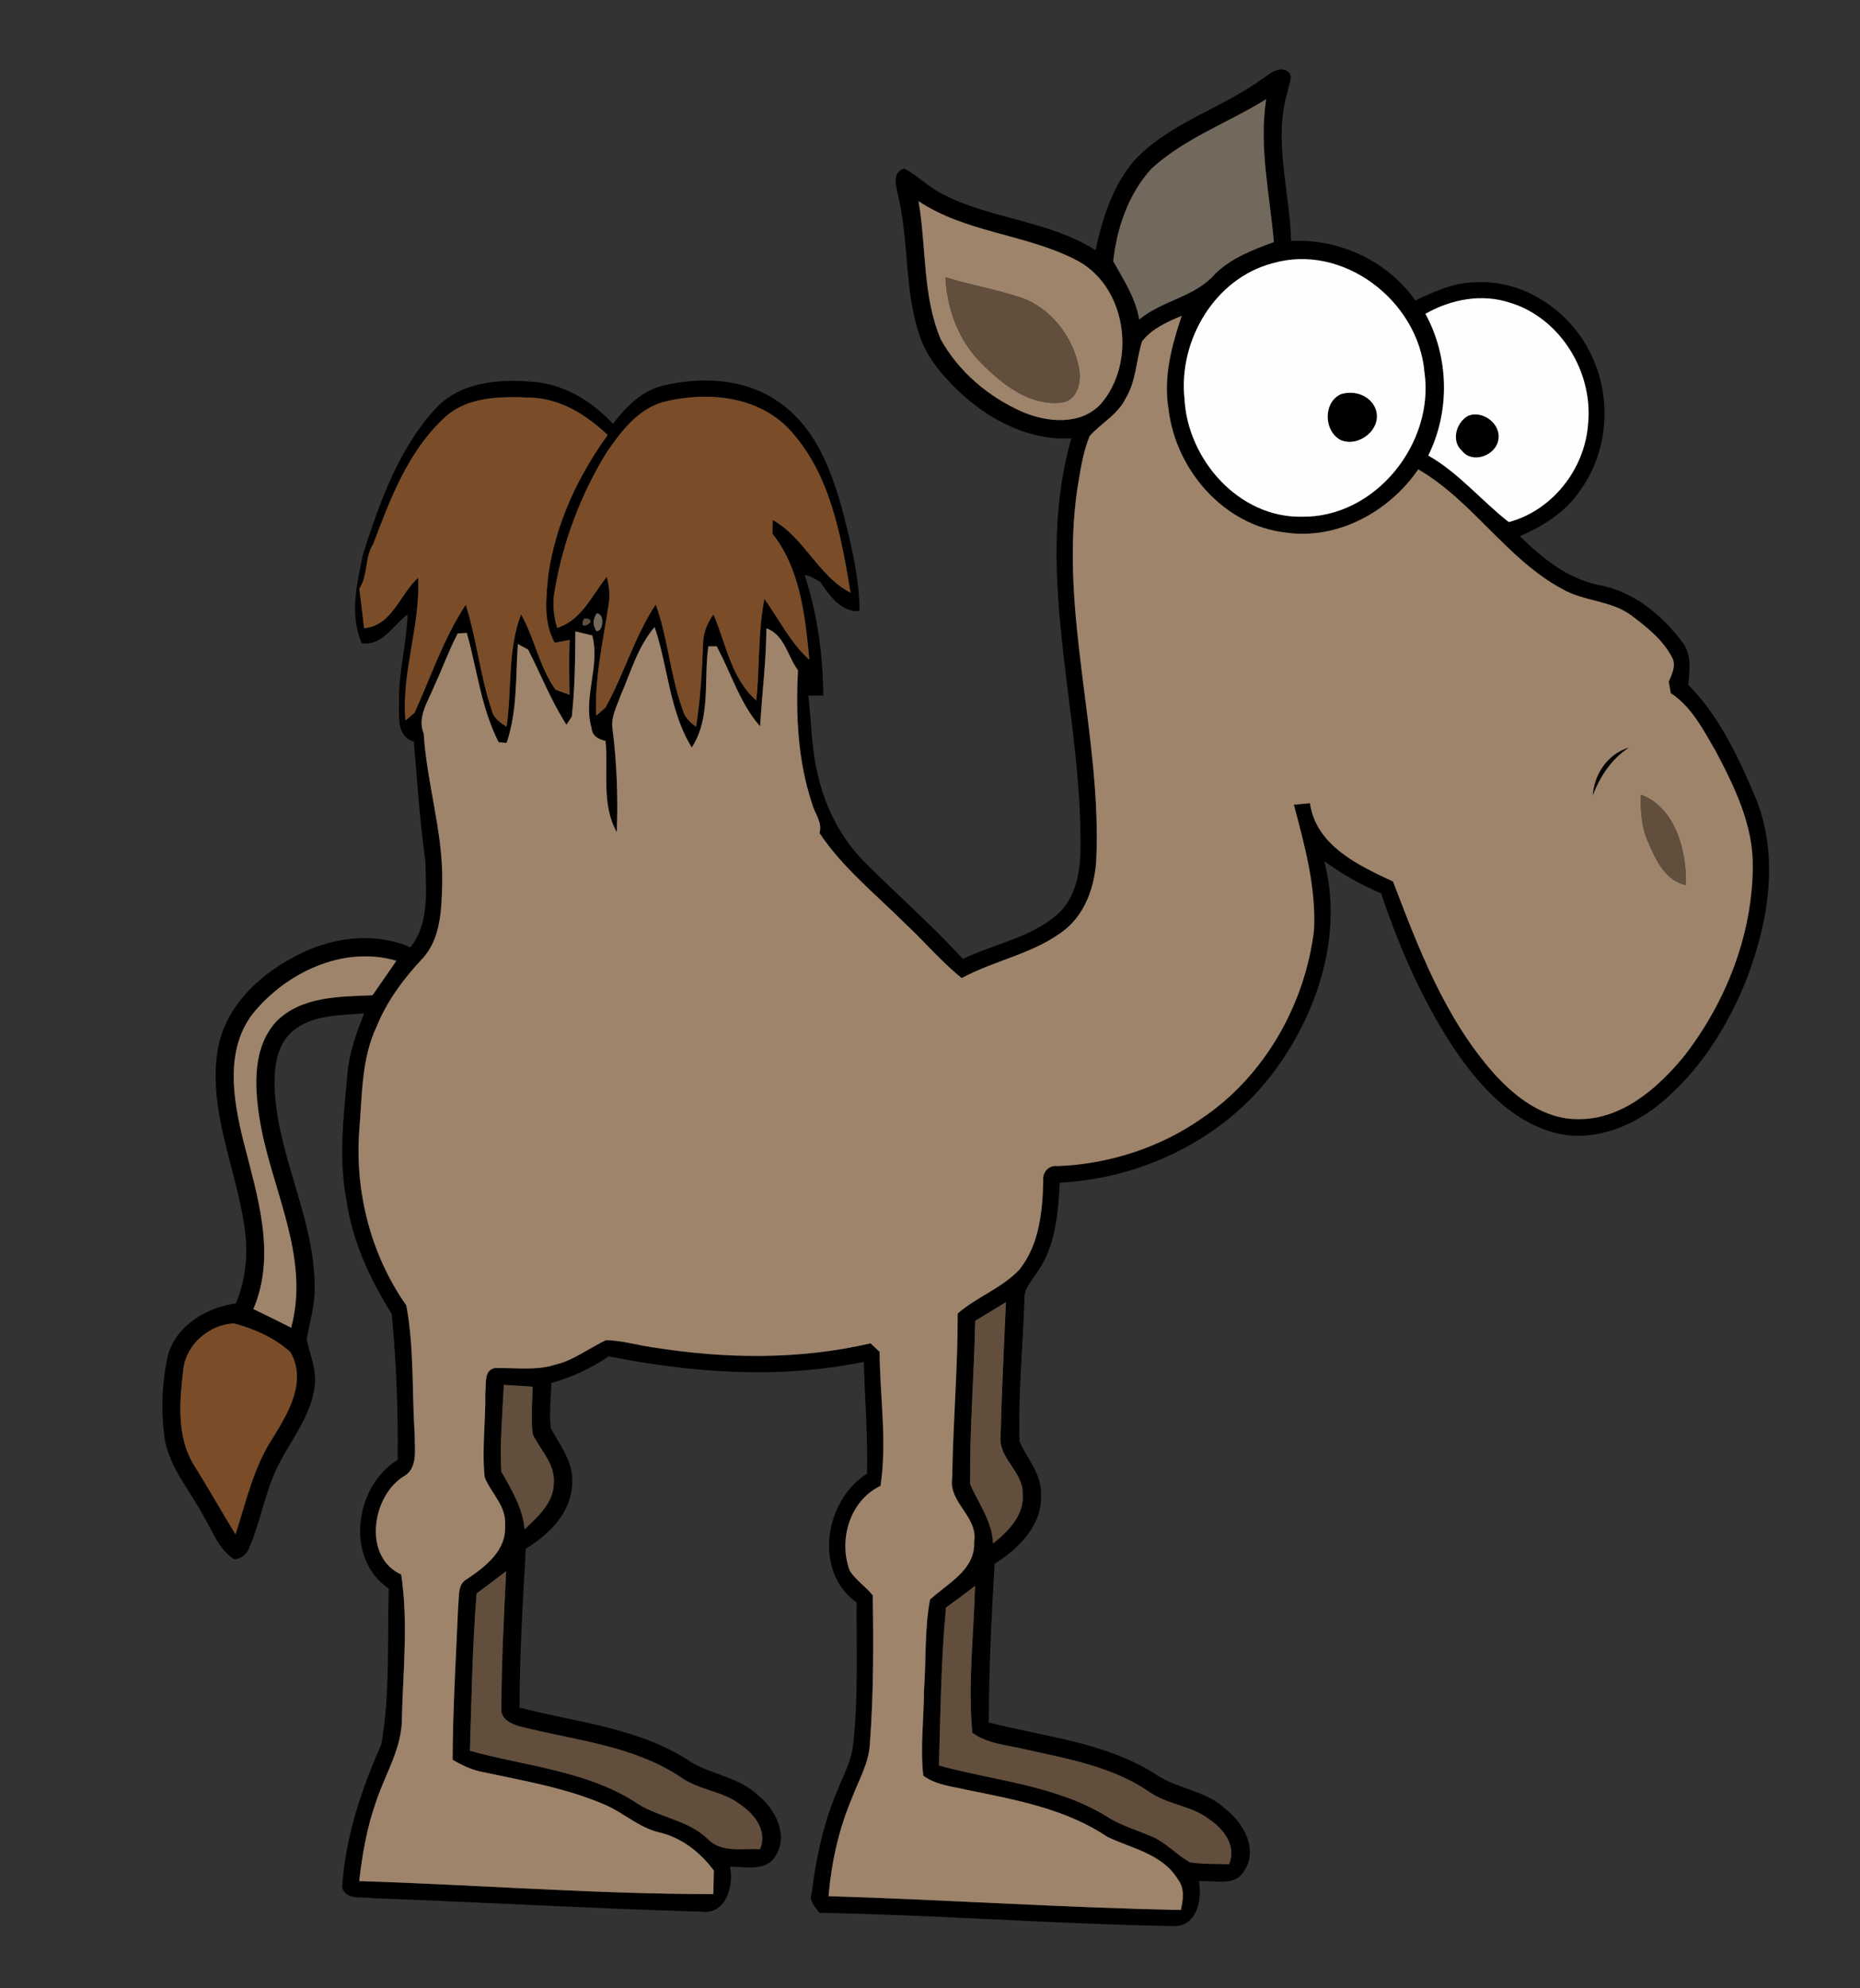 <?xml version="1.0" encoding="UTF-8" ?>
<!DOCTYPE svg PUBLIC "-//W3C//DTD SVG 1.1//EN" "http://www.w3.org/Graphics/SVG/1.1/DTD/svg11.dtd">
<svg width="350pt" height="374pt" viewBox="0 0 350 374" version="1.1" xmlns="http://www.w3.org/2000/svg">
<rect x="0" y="0" width="350" height="374" fill="#333333" stroke="none"/>
<g id="#000000ff">
<path fill="#000000" opacity="1.00" d=" M 237.69 14.72 C 239.06 13.80 240.79 12.29 242.46 13.54 C 243.38 14.56 242.42 15.95 242.33 17.09 C 239.51 26.38 242.73 35.94 242.94 45.34 C 252.01 44.82 261.07 49.09 266.33 56.52 C 269.99 54.77 273.84 53.04 277.98 53.09 C 287.31 52.70 296.04 58.98 299.71 67.37 C 303.36 75.36 302.47 85.25 297.27 92.35 C 294.57 96.35 290.36 98.99 286.00 100.85 C 290.15 104.94 294.95 108.84 300.81 110.03 C 307.22 111.17 312.60 115.54 316.44 120.62 C 318.38 122.93 317.95 126.02 317.67 128.78 C 323.46 134.66 327.05 142.26 330.23 149.76 C 334.84 160.69 332.87 173.10 328.78 183.85 C 325.19 193.04 319.70 201.74 311.94 207.96 C 306.46 212.29 299.08 214.97 292.14 212.95 C 284.53 210.79 278.89 204.71 274.46 198.46 C 268.03 189.16 263.49 178.69 259.88 168.02 C 256.08 166.43 252.48 164.41 249.18 161.95 C 252.71 175.50 248.17 189.96 240.13 201.03 C 230.80 213.98 215.23 221.66 199.42 222.46 C 199.10 228.21 198.64 234.37 195.22 239.23 C 194.21 240.85 192.64 242.33 192.77 244.39 C 192.47 253.32 191.58 262.25 191.85 271.19 C 193.32 274.41 196.00 277.28 195.89 281.06 C 196.19 286.83 191.72 291.31 187.16 294.13 C 186.57 304.08 186.08 314.04 186.06 324.01 C 196.60 326.68 207.94 327.72 217.33 333.65 C 221.41 336.53 226.87 336.70 230.57 340.25 C 234.01 342.86 236.89 347.99 234.03 352.04 C 232.26 354.96 228.38 353.58 225.59 353.86 C 226.25 357.21 225.28 362.24 221.02 362.30 C 198.73 361.93 176.47 360.19 154.17 359.80 C 153.43 358.69 152.19 357.64 152.74 356.14 C 153.54 349.52 154.96 342.92 157.58 336.76 C 158.74 333.88 160.29 331.07 160.56 327.93 C 161.52 319.12 161.14 310.25 161.19 301.42 C 152.99 295.62 155.17 282.18 163.15 277.19 C 163.30 270.17 162.77 263.18 162.53 256.17 C 146.66 259.43 130.30 258.26 114.51 255.12 C 111.26 257.43 107.57 259.03 103.76 260.15 C 103.65 262.97 103.33 265.81 103.63 268.63 C 105.40 271.89 107.97 275.06 107.66 279.01 C 107.55 284.50 103.33 288.63 98.94 291.31 C 98.37 301.26 97.78 311.22 97.76 321.20 C 108.78 324.05 120.75 325.05 130.37 331.67 C 134.32 333.83 139.11 334.40 142.52 337.58 C 145.76 340.14 148.37 344.92 146.06 348.89 C 144.36 352.11 140.33 351.14 137.37 351.12 C 138.13 354.70 136.63 360.17 132.03 359.58 C 111.35 358.99 90.69 357.80 70.01 357.04 C 68.06 356.71 65.21 357.50 64.38 355.07 C 64.95 345.68 67.96 336.66 71.76 328.12 C 73.44 318.48 72.86 308.58 73.16 298.82 C 64.83 293.21 66.74 279.52 74.84 274.59 C 74.92 265.44 74.60 256.20 73.71 247.14 C 69.60 240.59 66.29 233.45 65.19 225.73 C 63.65 217.72 64.70 209.59 65.42 201.56 C 65.80 197.76 67.13 194.15 68.51 190.61 C 63.91 191.01 58.66 190.83 54.96 194.05 C 51.71 196.94 51.51 201.64 51.73 205.68 C 52.56 218.10 59.17 229.43 59.21 241.97 C 59.32 245.37 58.28 248.64 57.71 251.95 C 58.35 254.93 59.70 257.88 59.17 261.00 C 58.48 266.12 55.19 270.30 52.82 274.74 C 50.00 279.77 49.26 285.61 47.00 290.86 C 46.62 292.19 45.53 293.20 44.11 293.30 C 41.26 291.56 40.11 288.24 38.48 285.50 C 35.85 280.40 31.62 275.90 30.90 270.00 C 30.27 264.96 30.50 259.76 31.63 254.81 C 33.28 249.22 38.88 245.98 44.37 245.16 C 46.57 240.11 46.76 234.43 45.73 229.07 C 43.92 218.78 39.37 208.66 40.89 198.03 C 41.96 189.99 48.20 183.80 55.08 180.13 C 61.75 176.40 70.04 175.10 77.22 178.18 C 80.87 173.67 80.15 167.38 80.04 161.96 C 79.01 154.51 78.50 147.00 77.88 139.50 C 74.49 138.48 75.15 134.67 75.09 131.93 C 74.97 126.42 76.54 121.06 76.70 115.56 C 73.91 117.63 72.05 121.50 68.05 121.01 C 65.75 115.59 67.17 109.68 68.33 104.17 C 71.46 94.51 74.94 84.52 81.92 76.90 C 86.43 71.91 93.70 71.27 100.00 71.80 C 105.99 72.15 111.35 75.41 115.35 79.73 C 117.75 76.54 120.76 73.50 124.78 72.53 C 131.99 70.82 140.16 71.18 146.42 75.53 C 146.44 75.54 146.49 75.57 146.51 75.59 C 154.75 81.28 157.50 91.57 159.73 100.78 C 160.80 105.43 161.74 110.14 161.74 114.94 C 158.23 115.21 156.08 111.96 154.32 109.43 C 153.39 108.93 152.49 108.31 151.42 108.18 C 153.81 115.50 154.85 123.14 154.92 130.82 C 154.21 130.83 152.80 130.85 152.09 130.85 C 152.73 135.94 152.67 141.13 153.98 146.11 C 155.41 152.12 158.35 157.82 162.74 162.20 C 168.83 168.32 175.36 174.00 181.19 180.38 C 187.10 177.53 193.99 176.39 199.03 171.95 C 203.92 167.39 203.40 160.13 203.24 154.03 C 202.44 130.22 194.85 106.05 201.59 82.46 C 193.58 82.90 186.07 78.95 180.39 73.58 C 177.23 70.57 174.30 67.10 172.96 62.87 C 170.17 54.47 171.05 45.44 169.02 36.89 C 168.68 35.04 167.70 32.55 170.11 31.70 C 172.73 33.01 174.76 35.24 177.40 36.53 C 186.54 41.24 197.38 41.50 206.16 47.06 C 207.43 41.11 209.35 35.03 213.33 30.31 C 220.01 23.07 229.91 20.44 237.69 14.72 M 216.70 31.70 C 212.38 36.41 210.16 42.86 209.48 49.14 C 211.44 52.64 213.69 56.05 214.37 60.10 C 218.68 56.49 224.80 55.90 228.58 51.59 C 231.63 48.54 235.73 46.99 239.70 45.53 C 238.95 36.60 236.85 27.64 238.26 18.66 C 231.14 23.09 222.97 25.97 216.70 31.70 M 172.84 37.84 C 174.34 46.48 173.56 55.64 177.03 63.85 C 180.41 69.94 186.07 74.72 192.44 77.49 C 197.07 79.46 203.25 80.03 207.05 76.09 C 214.07 68.16 212.02 53.49 202.19 48.75 C 192.82 44.02 181.71 43.74 172.84 37.84 M 239.44 49.53 C 228.55 52.39 221.71 64.11 222.89 75.03 C 223.49 86.43 233.11 97.42 244.98 97.19 C 258.78 97.40 269.97 83.39 268.04 69.99 C 266.88 56.58 252.69 45.65 239.44 49.53 M 268.23 59.03 C 272.68 67.21 272.89 77.34 268.76 85.69 C 274.52 88.96 278.77 94.20 283.91 98.20 C 292.07 96.03 298.14 88.31 298.81 79.96 C 299.90 70.16 293.70 59.83 284.13 56.94 C 278.82 55.18 273.00 56.30 268.23 59.03 M 214.92 64.18 C 213.76 67.74 213.82 71.70 211.79 74.98 C 210.32 78.00 207.21 79.59 205.05 82.00 C 203.73 85.18 203.29 88.64 202.71 92.01 C 199.31 115.40 207.39 138.52 206.28 161.93 C 205.96 166.66 204.33 171.56 200.61 174.70 C 194.91 179.35 187.33 180.52 180.96 183.98 C 177.12 180.87 173.92 177.08 170.32 173.71 C 164.78 168.21 158.57 163.23 154.20 156.69 C 154.82 154.69 153.26 152.96 152.79 151.11 C 150.12 143.06 149.72 134.49 150.16 126.08 C 148.18 123.43 147.65 119.42 144.21 118.18 C 144.18 124.35 143.39 130.47 143.03 136.62 C 139.18 132.28 137.59 126.57 134.85 121.57 C 134.46 121.57 133.68 121.58 133.29 121.58 C 132.38 127.89 133.82 135.00 130.17 140.61 C 125.93 133.72 125.73 125.44 123.18 117.95 C 119.98 121.67 118.68 126.49 116.75 130.90 C 116.08 132.85 114.95 134.81 115.24 136.94 C 116.07 143.42 116.32 150.00 116.06 156.53 C 113.11 151.26 114.50 145.08 113.95 139.36 C 112.60 139.10 111.39 138.39 111.30 136.88 C 109.67 131.08 112.99 125.30 111.44 119.52 C 110.38 119.27 109.32 119.02 108.27 118.77 C 108.23 124.11 108.18 129.48 107.60 134.79 C 107.35 135.17 106.84 135.94 106.59 136.32 C 103.71 131.85 101.79 126.88 99.37 122.18 C 98.89 121.92 97.92 121.41 97.44 121.15 C 97.01 127.37 97.37 133.74 95.33 139.74 C 94.96 139.71 94.21 139.64 93.83 139.61 C 90.53 133.16 89.79 125.93 87.84 119.06 C 87.41 119.09 86.56 119.13 86.13 119.15 C 84.47 122.31 83.28 125.68 81.77 128.91 C 80.64 131.83 78.41 134.79 79.74 138.04 C 80.31 147.41 83.37 156.48 83.22 165.93 C 83.08 170.89 83.04 176.54 79.43 180.38 C 75.93 184.11 72.85 188.27 70.90 193.03 C 67.94 199.23 68.17 206.25 67.58 212.94 C 66.81 224.42 69.83 236.11 76.46 245.55 C 77.95 253.55 77.50 261.88 78.04 270.02 C 77.98 272.69 78.72 276.28 75.84 277.78 C 69.92 281.61 68.30 292.90 75.50 296.17 C 76.82 305.02 75.87 314.05 75.63 322.96 C 75.73 328.71 72.50 333.62 70.76 338.90 C 69.05 343.71 68.17 348.77 67.59 353.83 C 89.81 354.53 112.00 356.28 134.23 356.28 C 134.27 354.80 134.30 353.32 134.33 351.85 C 131.79 348.43 128.31 345.69 124.11 344.68 C 120.18 343.79 117.25 340.87 113.60 339.37 C 106.32 336.27 98.46 334.95 90.77 333.30 C 88.76 332.92 86.91 332.04 85.17 331.00 C 85.21 321.33 85.81 311.68 86.22 302.03 C 86.44 300.29 86.05 297.96 87.92 296.99 C 91.35 294.68 95.34 291.63 95.03 286.99 C 95.40 283.41 92.46 280.94 91.21 277.91 C 90.65 272.62 91.41 267.28 91.32 261.97 C 91.56 260.37 90.95 257.77 93.12 257.33 C 96.94 257.24 100.85 257.88 104.57 256.67 C 108.05 255.83 110.88 253.55 114.06 252.07 C 117.05 252.15 119.93 253.02 122.88 253.44 C 136.41 255.60 150.41 255.80 163.82 252.68 C 164.24 253.08 165.10 253.89 165.52 254.29 C 165.57 262.68 166.95 271.14 165.69 279.49 C 159.91 282.24 157.73 289.65 159.89 295.43 C 161.02 297.24 162.92 298.41 164.22 300.09 C 164.40 309.38 164.37 318.71 163.69 327.99 C 163.50 331.70 161.52 334.96 160.25 338.37 C 157.80 344.18 156.44 350.39 155.91 356.67 C 178.01 357.33 200.09 358.84 222.20 359.26 C 222.64 357.31 222.97 355.14 221.61 353.45 C 218.73 348.73 213.00 347.72 208.40 345.52 C 200.55 340.23 191.06 338.53 181.96 336.67 C 179.16 336.03 176.12 335.75 173.74 334.01 C 173.14 328.69 173.85 323.33 173.87 317.99 C 174.29 312.30 173.95 306.50 175.00 300.88 C 178.32 297.82 183.59 295.29 183.31 289.98 C 184.08 285.26 178.45 282.65 179.18 278.02 C 179.31 267.70 180.24 257.40 180.21 247.07 C 183.80 243.93 188.53 242.32 191.82 238.81 C 195.60 234.10 196.18 227.81 196.31 221.99 C 196.14 220.43 197.43 219.11 199.00 219.34 C 208.69 218.96 218.29 215.88 226.24 210.30 C 237.96 202.37 245.54 188.98 247.25 175.03 C 247.69 166.98 245.52 159.06 243.46 151.35 C 244.47 151.26 245.48 151.17 246.50 151.08 C 247.65 159.08 255.63 162.78 262.13 165.81 C 266.97 178.49 271.94 191.59 281.10 201.89 C 285.17 206.43 290.59 210.58 296.99 210.51 C 305.20 210.60 311.90 204.71 316.84 198.74 C 324.74 188.59 329.75 175.92 329.82 162.98 C 329.91 155.17 326.38 147.98 322.82 141.24 C 320.51 137.29 318.33 132.96 314.39 130.38 C 314.29 129.84 314.11 128.78 314.01 128.24 C 314.61 126.80 315.48 125.16 314.61 123.62 C 312.92 120.37 309.94 118.00 307.06 115.83 C 303.24 112.91 298.10 113.17 294.01 110.82 C 283.50 105.17 277.17 94.27 266.88 88.29 C 261.40 96.24 251.76 101.58 241.97 100.18 C 230.30 98.89 221.21 88.35 219.89 76.97 C 218.87 70.99 220.47 65.04 222.36 59.41 C 219.64 60.55 216.79 61.80 214.92 64.18 M 83.60 78.60 C 76.79 84.91 73.43 93.84 70.24 102.32 C 68.58 104.88 69.30 108.17 67.62 110.72 C 67.93 113.20 68.23 115.68 68.51 118.16 C 73.74 117.76 75.25 111.76 78.67 108.69 C 79.14 117.73 75.49 126.45 76.30 135.53 C 76.73 135.16 77.59 134.43 78.01 134.06 C 81.11 127.25 83.48 120.03 87.64 113.76 C 89.71 120.25 90.33 127.11 92.52 133.56 C 92.83 135.06 94.10 135.93 95.32 136.68 C 96.35 129.66 95.48 122.28 98.05 115.55 C 100.61 120.10 101.48 125.46 104.54 129.74 C 105.20 129.98 106.52 130.46 107.18 130.70 C 107.11 127.26 107.06 123.81 107.18 120.37 C 106.48 120.50 105.08 120.76 104.38 120.89 C 102.15 116.90 102.78 112.34 103.19 108.01 C 104.59 98.49 108.73 89.59 114.34 81.83 C 110.42 78.10 105.58 75.03 100.02 74.80 C 94.42 74.55 87.97 74.50 83.60 78.60 M 124.72 75.64 C 119.99 77.02 116.83 81.19 114.17 85.07 C 109.29 93.00 105.93 101.90 104.38 111.08 C 103.90 113.44 104.17 115.83 104.84 118.12 C 109.44 116.65 111.39 111.99 114.18 108.49 C 114.59 110.20 114.86 111.95 114.53 113.70 C 113.49 120.63 111.85 127.55 112.20 134.61 C 112.63 134.24 113.49 133.49 113.92 133.12 C 117.43 126.83 119.39 119.74 123.39 113.70 C 125.73 120.13 126.11 127.07 128.45 133.49 C 128.80 134.89 129.84 135.88 130.98 136.69 C 131.81 131.49 132.09 126.23 132.31 120.98 C 132.33 119.00 133.10 117.16 134.26 115.57 C 136.61 121.06 137.60 127.69 142.31 131.75 C 142.98 125.40 142.60 118.94 143.84 112.65 C 146.61 116.51 148.71 120.88 152.30 124.11 C 151.50 115.93 150.63 107.06 145.35 100.38 C 145.36 99.74 145.38 98.45 145.39 97.81 C 151.38 101.11 153.94 108.35 160.04 111.47 C 158.24 100.61 156.20 88.91 148.36 80.59 C 142.31 74.35 132.74 73.60 124.72 75.64 M 112.27 115.40 C 111.53 116.51 111.51 117.61 112.23 118.71 C 113.68 118.78 113.74 115.22 112.27 115.40 M 109.92 116.32 C 108.38 119.30 113.26 116.43 109.92 116.32 M 47.60 190.64 C 42.35 197.39 43.83 206.57 45.71 214.27 C 48.30 224.61 52.12 235.81 47.68 246.23 C 50.06 247.37 52.42 248.54 54.78 249.74 C 58.45 236.21 50.89 223.44 48.83 210.35 C 47.87 204.22 47.52 196.93 52.06 192.07 C 56.77 187.38 63.92 187.47 70.10 187.21 C 71.60 185.04 73.10 182.89 74.59 180.72 C 64.63 177.81 53.89 182.89 47.60 190.64 M 183.51 248.44 C 183.28 258.66 182.46 268.89 182.54 279.11 C 184.09 282.80 186.70 286.11 186.86 290.32 C 189.73 288.03 192.78 285.03 192.44 281.01 C 192.58 276.78 187.77 274.29 188.29 270.04 C 188.49 261.66 188.93 253.30 189.29 244.93 C 187.36 246.09 185.43 247.26 183.51 248.44 M 34.51 257.49 C 33.79 263.51 33.17 270.22 36.52 275.62 C 39.20 279.90 41.68 284.31 44.32 288.62 C 46.32 282.43 47.73 275.92 51.37 270.41 C 54.28 265.73 57.79 259.76 54.63 254.32 C 51.68 251.64 47.82 249.94 43.99 248.93 C 39.40 249.17 35.06 252.82 34.51 257.49 M 94.33 276.82 C 96.31 280.21 98.30 283.64 98.74 287.64 C 101.20 285.29 104.16 282.72 104.21 279.03 C 104.52 275.44 101.76 272.82 100.27 269.86 C 99.84 266.87 100.19 263.84 100.22 260.83 C 98.42 260.71 96.61 260.60 94.81 260.48 C 94.54 265.92 94.04 271.38 94.33 276.82 M 89.69 299.72 C 88.89 309.57 88.73 319.45 88.42 329.32 C 98.74 332.18 109.92 333.01 119.22 338.77 C 123.50 341.88 129.24 342.12 133.14 345.88 C 135.73 348.59 139.67 347.63 143.01 347.83 C 144.44 344.49 142.08 341.32 139.41 339.51 C 136.16 336.92 131.74 336.78 128.34 334.46 C 119.43 328.36 108.37 327.40 98.17 324.82 C 96.36 324.39 94.01 323.40 94.35 321.10 C 94.36 312.57 94.84 304.05 95.24 295.53 C 93.40 296.95 91.56 298.35 89.69 299.72 M 178.01 302.38 C 177.06 312.25 176.98 322.19 176.68 332.09 C 187.29 335.00 198.78 335.81 208.34 341.73 C 210.91 343.37 213.85 344.21 216.63 345.40 C 219.39 346.51 221.35 348.89 223.93 350.31 C 226.36 350.66 228.83 350.59 231.28 350.65 C 232.71 347.29 230.33 344.09 227.64 342.28 C 224.23 339.57 219.56 339.49 216.08 336.93 C 209.24 332.29 200.92 330.83 192.99 329.07 C 189.61 328.24 185.86 328.05 182.96 325.93 C 182.11 316.77 183.24 307.49 183.48 298.30 C 181.68 299.69 179.86 301.05 178.01 302.38 Z" />
<path fill="#000000" opacity="1.00" d=" M 252.29 74.16 C 254.83 73.31 257.95 74.39 258.89 77.03 C 260.11 80.70 255.75 84.19 252.34 82.80 C 249.10 81.19 248.92 75.72 252.29 74.16 Z" />
<path fill="#000000" opacity="1.00" d=" M 276.27 78.21 C 279.10 77.08 282.63 79.86 281.92 82.90 C 281.30 85.75 277.07 87.26 275.14 84.84 C 273.01 83.00 273.97 79.46 276.27 78.21 Z" />
<path fill="#000000" opacity="1.00" d=" M 299.70 149.63 C 300.00 145.54 302.55 141.77 306.58 140.59 C 303.25 142.73 301.13 146.00 299.70 149.63 Z" />
</g>
<g id="#73685cff">
<path fill="#73685c" opacity="1.00" d=" M 216.70 31.70 C 222.97 25.97 231.14 23.09 238.26 18.66 C 236.85 27.64 238.95 36.60 239.70 45.53 C 235.73 46.99 231.63 48.54 228.58 51.59 C 224.80 55.90 218.68 56.49 214.37 60.10 C 213.69 56.05 211.44 52.64 209.48 49.14 C 210.16 42.86 212.38 36.41 216.70 31.70 Z" />
<path fill="#73685c" opacity="1.00" d=" M 112.27 115.40 C 113.74 115.22 113.68 118.78 112.23 118.71 C 111.51 117.61 111.53 116.51 112.27 115.40 Z" />
</g>
<g id="#9e846aff">
<path fill="#9e846a" opacity="1.00" d=" M 172.84 37.84 C 181.71 43.74 192.82 44.02 202.19 48.75 C 212.02 53.49 214.07 68.16 207.05 76.09 C 203.25 80.03 197.07 79.46 192.44 77.49 C 186.07 74.72 180.41 69.94 177.03 63.85 C 173.56 55.64 174.34 46.48 172.84 37.84 M 177.91 52.16 C 178.21 58.12 180.35 64.05 184.66 68.30 C 188.60 72.33 193.83 76.42 199.81 75.72 C 202.85 75.27 203.58 71.57 203.00 69.04 C 201.80 63.25 197.72 57.88 192.02 55.95 C 187.39 54.41 182.56 53.60 177.91 52.16 Z" />
<path fill="#9e846a" opacity="1.00" d=" M 214.92 64.18 C 216.79 61.80 219.64 60.55 222.36 59.41 C 220.47 65.04 218.87 70.99 219.89 76.97 C 221.21 88.35 230.30 98.89 241.97 100.18 C 251.76 101.58 261.40 96.24 266.88 88.29 C 277.17 94.27 283.50 105.17 294.01 110.82 C 298.10 113.17 303.24 112.91 307.06 115.83 C 309.94 118.00 312.92 120.37 314.61 123.62 C 315.48 125.16 314.61 126.80 314.01 128.24 C 314.11 128.78 314.29 129.84 314.39 130.38 C 318.33 132.96 320.51 137.29 322.82 141.24 C 326.38 147.98 329.91 155.17 329.82 162.98 C 329.75 175.92 324.74 188.59 316.84 198.74 C 311.90 204.71 305.20 210.60 296.99 210.51 C 290.59 210.58 285.17 206.43 281.10 201.89 C 271.94 191.59 266.97 178.49 262.13 165.81 C 255.63 162.78 247.65 159.08 246.50 151.08 C 245.48 151.17 244.47 151.26 243.46 151.35 C 245.52 159.06 247.69 166.98 247.25 175.03 C 245.54 188.98 237.96 202.37 226.24 210.30 C 218.29 215.88 208.69 218.96 199.00 219.34 C 197.43 219.11 196.14 220.43 196.31 221.99 C 196.18 227.81 195.60 234.10 191.82 238.81 C 188.53 242.32 183.80 243.93 180.21 247.07 C 180.24 257.40 179.31 267.70 179.18 278.02 C 178.45 282.65 184.08 285.26 183.31 289.98 C 183.59 295.29 178.32 297.82 175.00 300.88 C 173.95 306.50 174.29 312.30 173.87 317.99 C 173.85 323.33 173.14 328.69 173.74 334.01 C 176.12 335.75 179.16 336.03 181.96 336.67 C 191.06 338.53 200.55 340.23 208.40 345.52 C 213.00 347.72 218.73 348.73 221.61 353.45 C 222.97 355.14 222.64 357.31 222.20 359.26 C 200.09 358.84 178.01 357.33 155.91 356.67 C 156.44 350.39 157.80 344.18 160.25 338.37 C 161.52 334.96 163.50 331.70 163.69 327.99 C 164.37 318.71 164.40 309.38 164.22 300.09 C 162.92 298.41 161.02 297.24 159.89 295.43 C 157.73 289.65 159.91 282.24 165.69 279.49 C 166.95 271.14 165.57 262.68 165.52 254.29 C 165.10 253.89 164.24 253.08 163.82 252.68 C 150.41 255.80 136.41 255.60 122.88 253.44 C 119.93 253.02 117.05 252.15 114.06 252.07 C 110.88 253.55 108.05 255.83 104.57 256.67 C 100.85 257.88 96.94 257.24 93.12 257.33 C 90.95 257.77 91.56 260.37 91.32 261.97 C 91.41 267.28 90.65 272.62 91.21 277.91 C 92.46 280.94 95.40 283.41 95.03 286.99 C 95.34 291.63 91.35 294.68 87.92 296.99 C 86.05 297.96 86.44 300.29 86.22 302.03 C 85.81 311.68 85.21 321.33 85.17 331.00 C 86.91 332.04 88.76 332.92 90.77 333.30 C 98.46 334.95 106.32 336.27 113.60 339.37 C 117.25 340.87 120.18 343.79 124.11 344.68 C 128.31 345.69 131.79 348.43 134.33 351.85 C 134.30 353.32 134.27 354.80 134.23 356.28 C 112.00 356.28 89.81 354.53 67.59 353.83 C 68.17 348.77 69.05 343.71 70.76 338.90 C 72.50 333.62 75.73 328.71 75.63 322.96 C 75.87 314.05 76.82 305.02 75.50 296.17 C 68.30 292.90 69.92 281.61 75.84 277.78 C 78.72 276.28 77.98 272.69 78.04 270.02 C 77.50 261.88 77.95 253.55 76.46 245.55 C 69.83 236.11 66.81 224.42 67.58 212.94 C 68.17 206.25 67.94 199.23 70.90 193.03 C 72.85 188.27 75.93 184.11 79.43 180.38 C 83.04 176.54 83.08 170.89 83.22 165.93 C 83.37 156.48 80.31 147.41 79.74 138.04 C 78.41 134.79 80.64 131.83 81.77 128.91 C 83.28 125.68 84.47 122.31 86.13 119.15 C 86.56 119.13 87.41 119.09 87.84 119.06 C 89.79 125.93 90.53 133.16 93.83 139.61 C 94.21 139.64 94.96 139.71 95.33 139.74 C 97.37 133.74 97.01 127.37 97.44 121.15 C 97.92 121.41 98.89 121.92 99.37 122.18 C 101.79 126.88 103.71 131.85 106.59 136.32 C 106.84 135.94 107.35 135.17 107.60 134.79 C 108.18 129.48 108.23 124.11 108.27 118.77 C 109.32 119.02 110.38 119.27 111.44 119.52 C 112.99 125.30 109.67 131.08 111.30 136.88 C 111.39 138.39 112.60 139.10 113.95 139.36 C 114.50 145.08 113.11 151.26 116.06 156.53 C 116.32 150.00 116.07 143.42 115.24 136.94 C 114.95 134.81 116.08 132.85 116.75 130.90 C 118.68 126.49 119.98 121.67 123.18 117.95 C 125.73 125.44 125.93 133.72 130.17 140.61 C 133.82 135.00 132.38 127.89 133.29 121.58 C 133.68 121.58 134.46 121.57 134.85 121.57 C 137.59 126.57 139.18 132.28 143.03 136.62 C 143.39 130.47 144.18 124.35 144.21 118.18 C 147.65 119.42 148.18 123.43 150.16 126.08 C 149.72 134.49 150.12 143.06 152.79 151.11 C 153.26 152.96 154.82 154.69 154.20 156.69 C 158.57 163.23 164.78 168.21 170.32 173.71 C 173.92 177.08 177.12 180.87 180.96 183.98 C 187.33 180.52 194.91 179.35 200.61 174.70 C 204.33 171.56 205.96 166.66 206.28 161.93 C 207.39 138.52 199.31 115.40 202.71 92.01 C 203.29 88.64 203.73 85.18 205.05 82.00 C 207.21 79.59 210.32 78.00 211.79 74.98 C 213.82 71.70 213.76 67.74 214.92 64.18 M 299.70 149.63 C 301.13 146.00 303.25 142.73 306.58 140.59 C 302.55 141.77 300.00 145.54 299.70 149.63 M 308.78 149.49 C 308.68 152.58 308.88 155.75 310.23 158.59 C 311.60 161.83 313.43 165.68 317.24 166.47 C 317.42 160.16 315.30 151.91 308.78 149.49 Z" />
<path fill="#9e846a" opacity="1.00" d=" M 47.60 190.64 C 53.89 182.89 64.63 177.81 74.59 180.72 C 73.10 182.89 71.60 185.04 70.10 187.21 C 63.92 187.47 56.77 187.38 52.06 192.07 C 47.52 196.93 47.87 204.22 48.83 210.35 C 50.89 223.44 58.45 236.21 54.78 249.74 C 52.42 248.54 50.06 247.37 47.68 246.23 C 52.12 235.81 48.30 224.61 45.71 214.27 C 43.83 206.57 42.35 197.39 47.60 190.64 Z" />
</g>
<g id="#fefefeff">
<path fill="#fefefe" opacity="1.00" d=" M 239.44 49.53 C 252.69 45.65 266.88 56.58 268.04 69.99 C 269.97 83.39 258.78 97.40 244.98 97.19 C 233.11 97.42 223.49 86.43 222.89 75.03 C 221.71 64.11 228.55 52.39 239.44 49.53 M 252.29 74.16 C 248.92 75.72 249.10 81.19 252.34 82.80 C 255.75 84.19 260.11 80.70 258.89 77.03 C 257.95 74.39 254.83 73.31 252.29 74.16 Z" />
<path fill="#fefefe" opacity="1.00" d=" M 268.23 59.03 C 273.00 56.30 278.82 55.18 284.13 56.94 C 293.70 59.83 299.90 70.16 298.81 79.96 C 298.14 88.31 292.07 96.03 283.91 98.20 C 278.77 94.20 274.52 88.96 268.76 85.69 C 272.89 77.34 272.68 67.21 268.23 59.03 M 276.27 78.21 C 273.97 79.46 273.01 83.00 275.14 84.84 C 277.07 87.26 281.30 85.75 281.92 82.90 C 282.63 79.86 279.10 77.08 276.27 78.21 Z" />
</g>
<g id="#614e3cff">
<path fill="#614e3c" opacity="1.00" d=" M 177.91 52.16 C 182.56 53.60 187.39 54.41 192.02 55.95 C 197.72 57.88 201.80 63.25 203.00 69.04 C 203.58 71.57 202.85 75.27 199.81 75.72 C 193.83 76.42 188.60 72.33 184.66 68.30 C 180.35 64.05 178.21 58.12 177.91 52.16 Z" />
<path fill="#614e3c" opacity="1.00" d=" M 109.92 116.32 C 113.26 116.43 108.38 119.30 109.92 116.32 Z" />
<path fill="#614e3c" opacity="1.00" d=" M 308.78 149.49 C 315.30 151.91 317.42 160.16 317.24 166.47 C 313.43 165.68 311.60 161.83 310.23 158.59 C 308.88 155.75 308.68 152.58 308.78 149.49 Z" />
<path fill="#614e3c" opacity="1.00" d=" M 183.51 248.44 C 185.43 247.26 187.36 246.09 189.29 244.93 C 188.93 253.30 188.49 261.66 188.29 270.04 C 187.77 274.29 192.58 276.78 192.44 281.01 C 192.78 285.03 189.73 288.03 186.86 290.32 C 186.70 286.11 184.09 282.80 182.54 279.11 C 182.46 268.89 183.28 258.66 183.51 248.44 Z" />
<path fill="#614e3c" opacity="1.00" d=" M 94.33 276.82 C 94.04 271.38 94.54 265.92 94.81 260.48 C 96.61 260.60 98.42 260.71 100.22 260.83 C 100.19 263.84 99.84 266.87 100.27 269.86 C 101.76 272.82 104.52 275.44 104.21 279.03 C 104.16 282.72 101.20 285.29 98.74 287.64 C 98.30 283.64 96.31 280.21 94.33 276.82 Z" />
<path fill="#614e3c" opacity="1.00" d=" M 89.69 299.72 C 91.56 298.35 93.40 296.95 95.24 295.53 C 94.84 304.05 94.36 312.57 94.35 321.10 C 94.01 323.40 96.36 324.39 98.17 324.82 C 108.37 327.40 119.43 328.36 128.34 334.46 C 131.74 336.78 136.16 336.92 139.41 339.51 C 142.08 341.32 144.44 344.49 143.01 347.83 C 139.67 347.63 135.73 348.59 133.14 345.88 C 129.24 342.12 123.50 341.88 119.22 338.77 C 109.92 333.01 98.74 332.18 88.42 329.32 C 88.73 319.45 88.89 309.57 89.69 299.72 Z" />
<path fill="#614e3c" opacity="1.00" d=" M 178.01 302.38 C 179.86 301.05 181.68 299.69 183.48 298.30 C 183.24 307.49 182.11 316.77 182.96 325.93 C 185.86 328.05 189.61 328.24 192.99 329.07 C 200.92 330.83 209.24 332.29 216.08 336.93 C 219.56 339.49 224.23 339.57 227.64 342.28 C 230.33 344.09 232.71 347.29 231.28 350.65 C 228.83 350.59 226.36 350.66 223.93 350.31 C 221.35 348.89 219.39 346.51 216.63 345.40 C 213.85 344.21 210.91 343.37 208.34 341.73 C 198.78 335.81 187.29 335.00 176.68 332.09 C 176.98 322.19 177.06 312.25 178.01 302.38 Z" />
</g>
<g id="#7a4d28ff">
<path fill="#7a4d28" opacity="1.00" d=" M 83.60 78.60 C 87.97 74.50 94.42 74.55 100.02 74.80 C 105.58 75.03 110.42 78.10 114.34 81.83 C 108.73 89.59 104.59 98.49 103.19 108.01 C 102.78 112.34 102.15 116.90 104.38 120.89 C 105.08 120.76 106.48 120.50 107.18 120.37 C 107.06 123.81 107.11 127.26 107.18 130.70 C 106.52 130.46 105.20 129.98 104.54 129.74 C 101.48 125.46 100.61 120.10 98.05 115.55 C 95.48 122.28 96.35 129.66 95.32 136.68 C 94.10 135.93 92.83 135.06 92.52 133.56 C 90.33 127.11 89.71 120.25 87.64 113.76 C 83.48 120.03 81.11 127.25 78.01 134.06 C 77.59 134.43 76.73 135.16 76.30 135.53 C 75.49 126.45 79.14 117.73 78.67 108.69 C 75.25 111.76 73.74 117.76 68.51 118.16 C 68.23 115.68 67.93 113.20 67.62 110.72 C 69.30 108.17 68.58 104.88 70.24 102.32 C 73.43 93.84 76.79 84.91 83.60 78.60 Z" />
<path fill="#7a4d28" opacity="1.00" d=" M 124.72 75.64 C 132.74 73.60 142.31 74.35 148.36 80.59 C 156.20 88.91 158.24 100.61 160.04 111.47 C 153.94 108.35 151.38 101.11 145.39 97.81 C 145.38 98.45 145.36 99.74 145.35 100.38 C 150.63 107.06 151.50 115.93 152.30 124.11 C 148.71 120.88 146.61 116.51 143.84 112.65 C 142.60 118.94 142.98 125.40 142.31 131.75 C 137.60 127.69 136.61 121.06 134.26 115.57 C 133.10 117.16 132.33 119.00 132.31 120.98 C 132.09 126.23 131.81 131.49 130.98 136.69 C 129.84 135.88 128.80 134.89 128.45 133.49 C 126.11 127.07 125.73 120.13 123.39 113.70 C 119.39 119.74 117.43 126.83 113.92 133.12 C 113.49 133.49 112.63 134.24 112.20 134.61 C 111.85 127.55 113.49 120.63 114.53 113.70 C 114.86 111.95 114.59 110.20 114.18 108.49 C 111.39 111.99 109.44 116.65 104.84 118.12 C 104.17 115.83 103.90 113.44 104.38 111.08 C 105.93 101.90 109.29 93.00 114.17 85.07 C 116.83 81.19 119.99 77.02 124.72 75.64 Z" />
<path fill="#7a4d28" opacity="1.00" d=" M 34.51 257.49 C 35.06 252.82 39.40 249.17 43.99 248.93 C 47.82 249.94 51.68 251.64 54.63 254.32 C 57.79 259.76 54.28 265.73 51.37 270.41 C 47.73 275.92 46.32 282.43 44.32 288.62 C 41.68 284.31 39.20 279.90 36.52 275.62 C 33.17 270.22 33.79 263.51 34.51 257.49 Z" />
</g>
<g id="#29292977">
<path fill="#292929" opacity="0.47" d=" M 146.42 75.53 C 146.44 75.54 146.49 75.57 146.51 75.59 C 146.49 75.57 146.44 75.54 146.42 75.53 Z" />
</g>
</svg>
